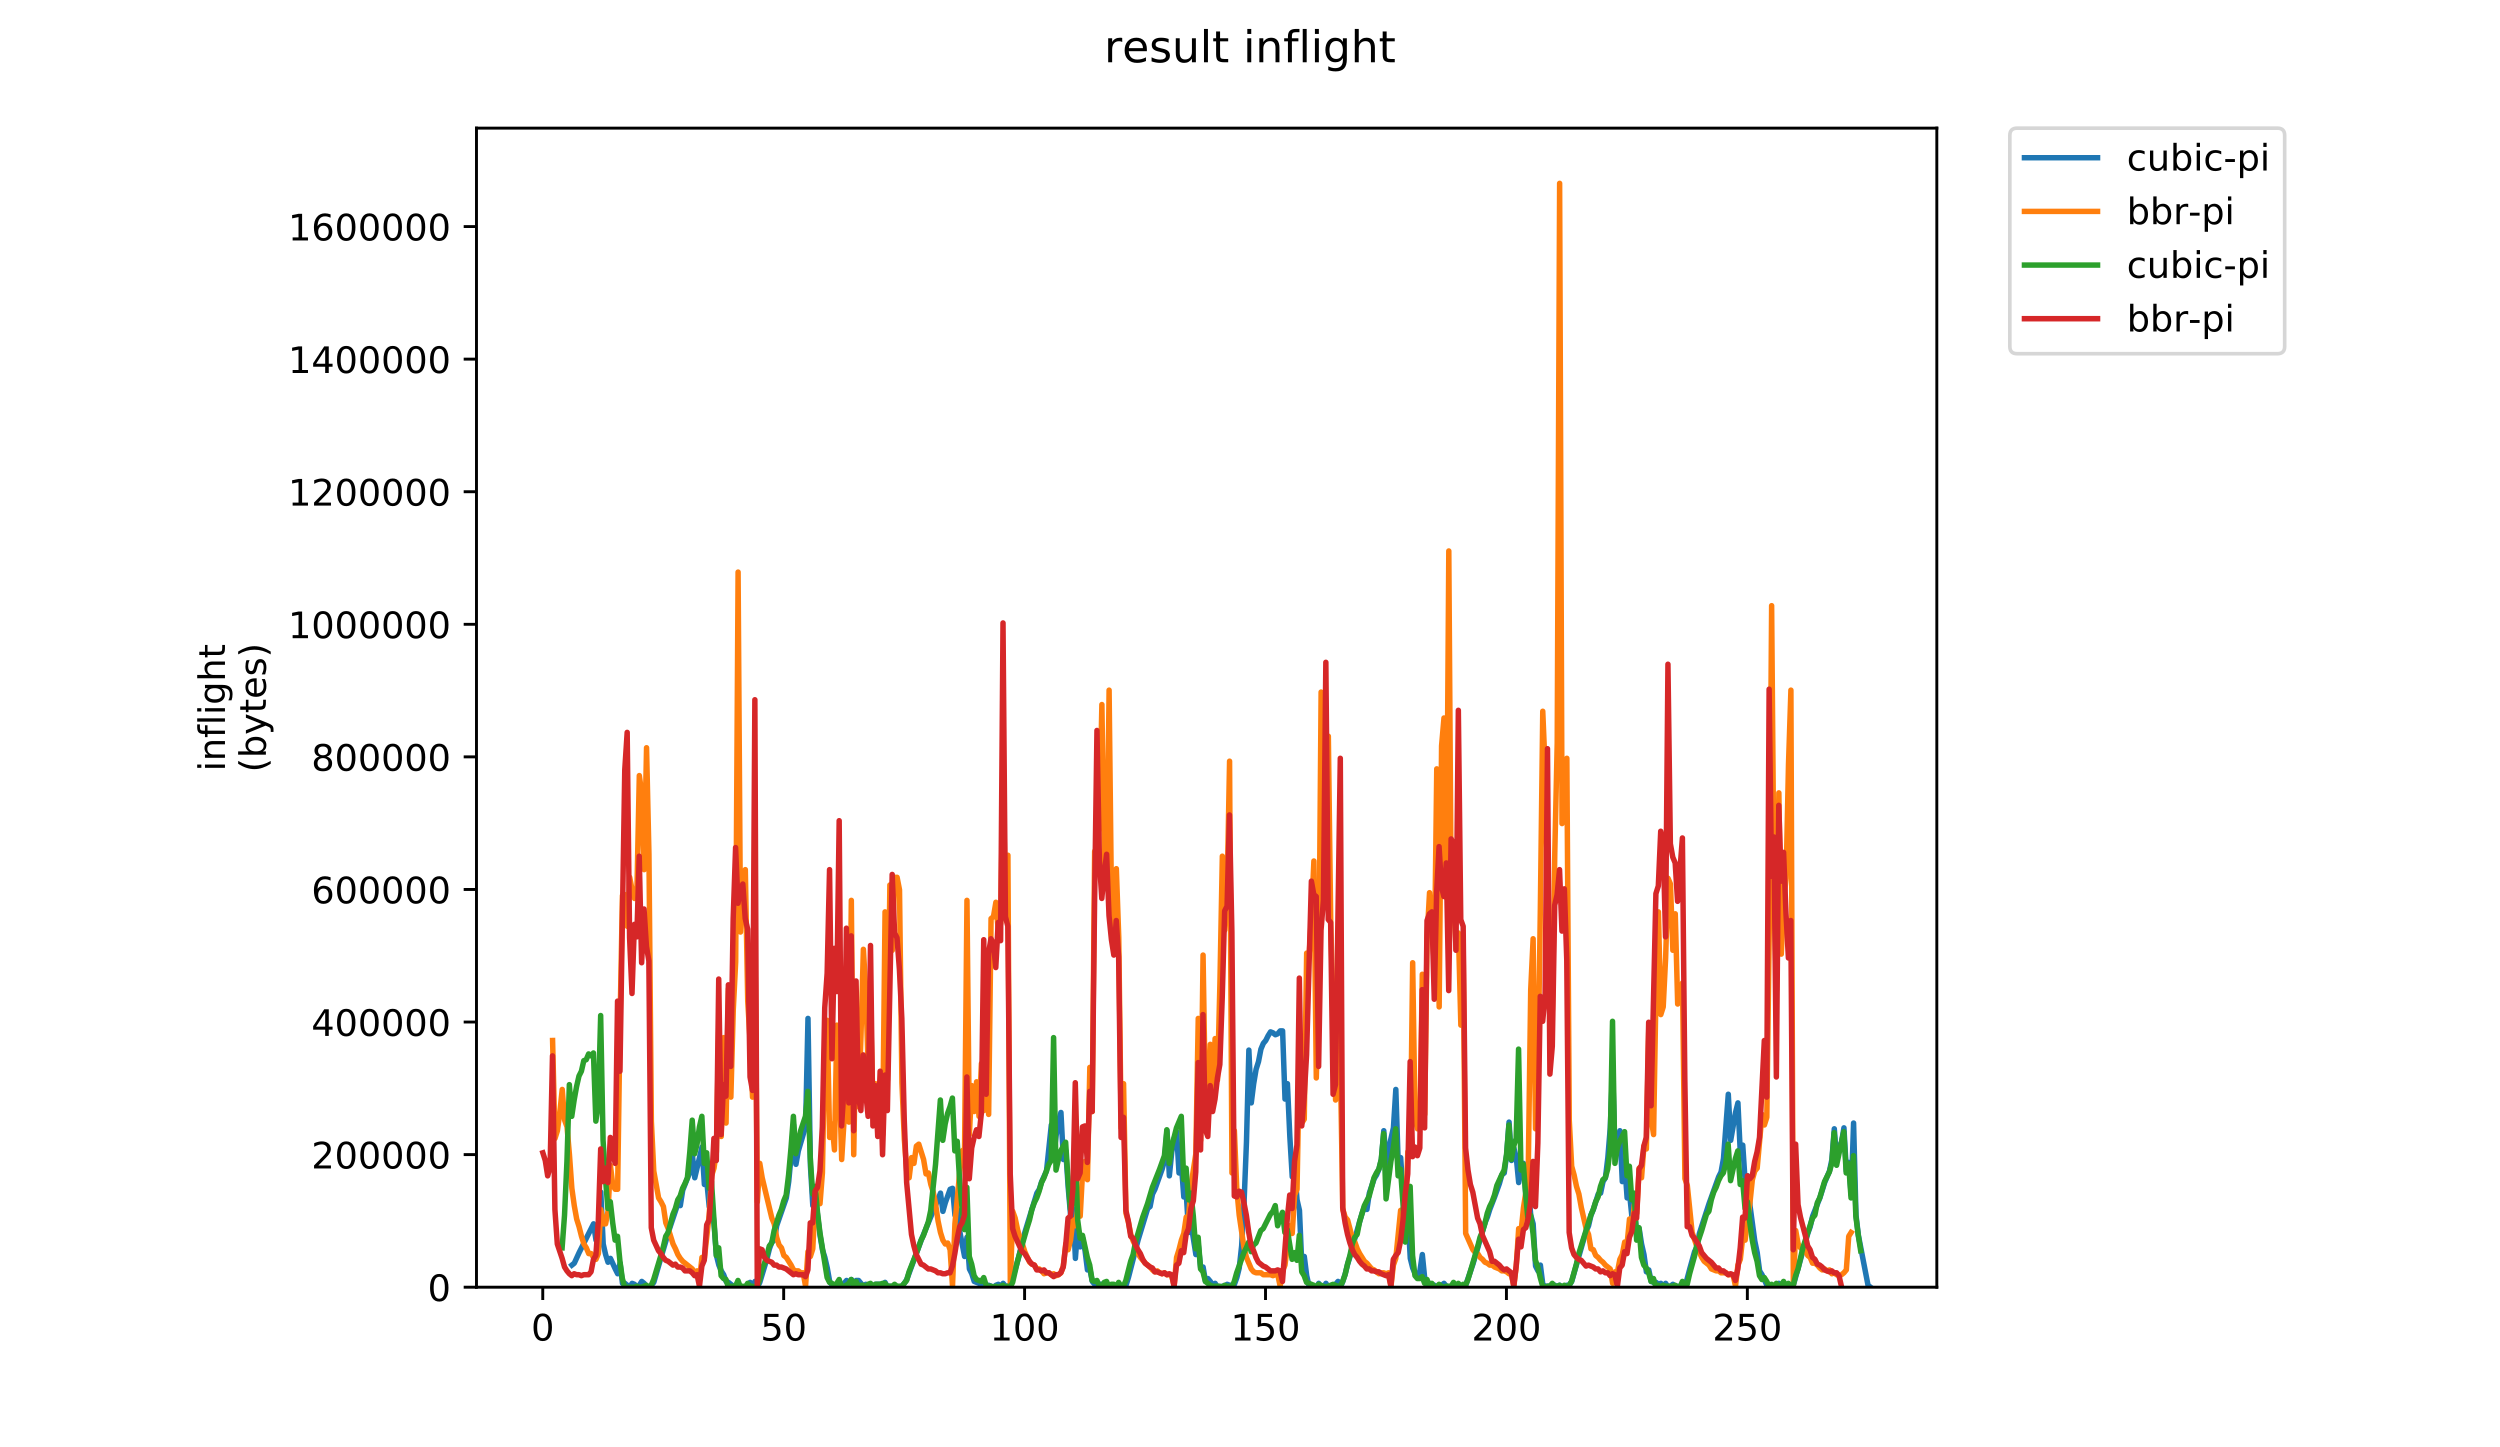 <?xml version="1.0" encoding="utf-8" standalone="no"?>
<!DOCTYPE svg PUBLIC "-//W3C//DTD SVG 1.1//EN"
  "http://www.w3.org/Graphics/SVG/1.1/DTD/svg11.dtd">
<!-- Created with matplotlib (https://matplotlib.org/) -->
<svg height="396pt" version="1.1" viewBox="0 0 684 396" width="684pt" xmlns="http://www.w3.org/2000/svg" xmlns:xlink="http://www.w3.org/1999/xlink">
 <defs>
  <style type="text/css">
*{stroke-linecap:butt;stroke-linejoin:round;}
  </style>
 </defs>
 <g id="figure_1">
  <g id="patch_1">
   <path d="M 0 396 
L 684 396 
L 684 0 
L 0 0 
z
" style="fill:#ffffff;"/>
  </g>
  <g id="axes_1">
   <g id="patch_2">
    <path d="M 130.364 352.174 
L 529.913 352.174 
L 529.913 35.062 
L 130.364 35.062 
z
" style="fill:#ffffff;"/>
   </g>
   <g id="matplotlib.axis_1">
    <g id="xtick_1">
     <g id="line2d_1">
      <defs>
       <path d="M 0 0 
L 0 3.5 
" id="m8139288e85" style="stroke:#000000;stroke-width:0.8;"/>
      </defs>
      <g>
       <use style="stroke:#000000;stroke-width:0.8;" x="148.499" xlink:href="#m8139288e85" y="352.174"/>
      </g>
     </g>
     <g id="text_1">
      <!-- 0 -->
      <defs>
       <path d="M 31.781 66.406 
Q 24.172 66.406 20.328 58.906 
Q 16.5 51.422 16.5 36.375 
Q 16.5 21.391 20.328 13.891 
Q 24.172 6.391 31.781 6.391 
Q 39.453 6.391 43.281 13.891 
Q 47.125 21.391 47.125 36.375 
Q 47.125 51.422 43.281 58.906 
Q 39.453 66.406 31.781 66.406 
z
M 31.781 74.219 
Q 44.047 74.219 50.516 64.516 
Q 56.984 54.828 56.984 36.375 
Q 56.984 17.969 50.516 8.266 
Q 44.047 -1.422 31.781 -1.422 
Q 19.531 -1.422 13.062 8.266 
Q 6.594 17.969 6.594 36.375 
Q 6.594 54.828 13.062 64.516 
Q 19.531 74.219 31.781 74.219 
z
" id="DejaVuSans-48"/>
      </defs>
      <g transform="translate(145.317 366.773)scale(0.1 -0.1)">
       <use xlink:href="#DejaVuSans-48"/>
      </g>
     </g>
    </g>
    <g id="xtick_2">
     <g id="line2d_2">
      <g>
       <use style="stroke:#000000;stroke-width:0.8;" x="214.414" xlink:href="#m8139288e85" y="352.174"/>
      </g>
     </g>
     <g id="text_2">
      <!-- 50 -->
      <defs>
       <path d="M 10.797 72.906 
L 49.516 72.906 
L 49.516 64.594 
L 19.828 64.594 
L 19.828 46.734 
Q 21.969 47.469 24.109 47.828 
Q 26.266 48.188 28.422 48.188 
Q 40.625 48.188 47.75 41.5 
Q 54.891 34.812 54.891 23.391 
Q 54.891 11.625 47.562 5.094 
Q 40.234 -1.422 26.906 -1.422 
Q 22.312 -1.422 17.547 -0.641 
Q 12.797 0.141 7.719 1.703 
L 7.719 11.625 
Q 12.109 9.234 16.797 8.062 
Q 21.484 6.891 26.703 6.891 
Q 35.156 6.891 40.078 11.328 
Q 45.016 15.766 45.016 23.391 
Q 45.016 31 40.078 35.438 
Q 35.156 39.891 26.703 39.891 
Q 22.75 39.891 18.812 39.016 
Q 14.891 38.141 10.797 36.281 
z
" id="DejaVuSans-53"/>
      </defs>
      <g transform="translate(208.052 366.773)scale(0.1 -0.1)">
       <use xlink:href="#DejaVuSans-53"/>
       <use x="63.623" xlink:href="#DejaVuSans-48"/>
      </g>
     </g>
    </g>
    <g id="xtick_3">
     <g id="line2d_3">
      <g>
       <use style="stroke:#000000;stroke-width:0.8;" x="280.329" xlink:href="#m8139288e85" y="352.174"/>
      </g>
     </g>
     <g id="text_3">
      <!-- 100 -->
      <defs>
       <path d="M 12.406 8.297 
L 28.516 8.297 
L 28.516 63.922 
L 10.984 60.406 
L 10.984 69.391 
L 28.422 72.906 
L 38.281 72.906 
L 38.281 8.297 
L 54.391 8.297 
L 54.391 0 
L 12.406 0 
z
" id="DejaVuSans-49"/>
      </defs>
      <g transform="translate(270.786 366.773)scale(0.1 -0.1)">
       <use xlink:href="#DejaVuSans-49"/>
       <use x="63.623" xlink:href="#DejaVuSans-48"/>
       <use x="127.246" xlink:href="#DejaVuSans-48"/>
      </g>
     </g>
    </g>
    <g id="xtick_4">
     <g id="line2d_4">
      <g>
       <use style="stroke:#000000;stroke-width:0.8;" x="346.245" xlink:href="#m8139288e85" y="352.174"/>
      </g>
     </g>
     <g id="text_4">
      <!-- 150 -->
      <g transform="translate(336.701 366.773)scale(0.1 -0.1)">
       <use xlink:href="#DejaVuSans-49"/>
       <use x="63.623" xlink:href="#DejaVuSans-53"/>
       <use x="127.246" xlink:href="#DejaVuSans-48"/>
      </g>
     </g>
    </g>
    <g id="xtick_5">
     <g id="line2d_5">
      <g>
       <use style="stroke:#000000;stroke-width:0.8;" x="412.16" xlink:href="#m8139288e85" y="352.174"/>
      </g>
     </g>
     <g id="text_5">
      <!-- 200 -->
      <defs>
       <path d="M 19.188 8.297 
L 53.609 8.297 
L 53.609 0 
L 7.328 0 
L 7.328 8.297 
Q 12.938 14.109 22.625 23.891 
Q 32.328 33.688 34.812 36.531 
Q 39.547 41.844 41.422 45.531 
Q 43.312 49.219 43.312 52.781 
Q 43.312 58.594 39.234 62.25 
Q 35.156 65.922 28.609 65.922 
Q 23.969 65.922 18.812 64.312 
Q 13.672 62.703 7.812 59.422 
L 7.812 69.391 
Q 13.766 71.781 18.938 73 
Q 24.125 74.219 28.422 74.219 
Q 39.75 74.219 46.484 68.547 
Q 53.219 62.891 53.219 53.422 
Q 53.219 48.922 51.531 44.891 
Q 49.859 40.875 45.406 35.406 
Q 44.188 33.984 37.641 27.219 
Q 31.109 20.453 19.188 8.297 
z
" id="DejaVuSans-50"/>
      </defs>
      <g transform="translate(402.616 366.773)scale(0.1 -0.1)">
       <use xlink:href="#DejaVuSans-50"/>
       <use x="63.623" xlink:href="#DejaVuSans-48"/>
       <use x="127.246" xlink:href="#DejaVuSans-48"/>
      </g>
     </g>
    </g>
    <g id="xtick_6">
     <g id="line2d_6">
      <g>
       <use style="stroke:#000000;stroke-width:0.8;" x="478.075" xlink:href="#m8139288e85" y="352.174"/>
      </g>
     </g>
     <g id="text_6">
      <!-- 250 -->
      <g transform="translate(468.532 366.773)scale(0.1 -0.1)">
       <use xlink:href="#DejaVuSans-50"/>
       <use x="63.623" xlink:href="#DejaVuSans-53"/>
       <use x="127.246" xlink:href="#DejaVuSans-48"/>
      </g>
     </g>
    </g>
   </g>
   <g id="matplotlib.axis_2">
    <g id="ytick_1">
     <g id="line2d_7">
      <defs>
       <path d="M 0 0 
L -3.5 0 
" id="mdfed7af2c1" style="stroke:#000000;stroke-width:0.8;"/>
      </defs>
      <g>
       <use style="stroke:#000000;stroke-width:0.8;" x="130.364" xlink:href="#mdfed7af2c1" y="352.174"/>
      </g>
     </g>
     <g id="text_7">
      <!-- 0 -->
      <g transform="translate(117.001 355.973)scale(0.1 -0.1)">
       <use xlink:href="#DejaVuSans-48"/>
      </g>
     </g>
    </g>
    <g id="ytick_2">
     <g id="line2d_8">
      <g>
       <use style="stroke:#000000;stroke-width:0.8;" x="130.364" xlink:href="#mdfed7af2c1" y="315.901"/>
      </g>
     </g>
     <g id="text_8">
      <!-- 200000 -->
      <g transform="translate(85.189 319.7)scale(0.1 -0.1)">
       <use xlink:href="#DejaVuSans-50"/>
       <use x="63.623" xlink:href="#DejaVuSans-48"/>
       <use x="127.246" xlink:href="#DejaVuSans-48"/>
       <use x="190.869" xlink:href="#DejaVuSans-48"/>
       <use x="254.492" xlink:href="#DejaVuSans-48"/>
       <use x="318.115" xlink:href="#DejaVuSans-48"/>
      </g>
     </g>
    </g>
    <g id="ytick_3">
     <g id="line2d_9">
      <g>
       <use style="stroke:#000000;stroke-width:0.8;" x="130.364" xlink:href="#mdfed7af2c1" y="279.628"/>
      </g>
     </g>
     <g id="text_9">
      <!-- 400000 -->
      <defs>
       <path d="M 37.797 64.312 
L 12.891 25.391 
L 37.797 25.391 
z
M 35.203 72.906 
L 47.609 72.906 
L 47.609 25.391 
L 58.016 25.391 
L 58.016 17.188 
L 47.609 17.188 
L 47.609 0 
L 37.797 0 
L 37.797 17.188 
L 4.891 17.188 
L 4.891 26.703 
z
" id="DejaVuSans-52"/>
      </defs>
      <g transform="translate(85.189 283.427)scale(0.1 -0.1)">
       <use xlink:href="#DejaVuSans-52"/>
       <use x="63.623" xlink:href="#DejaVuSans-48"/>
       <use x="127.246" xlink:href="#DejaVuSans-48"/>
       <use x="190.869" xlink:href="#DejaVuSans-48"/>
       <use x="254.492" xlink:href="#DejaVuSans-48"/>
       <use x="318.115" xlink:href="#DejaVuSans-48"/>
      </g>
     </g>
    </g>
    <g id="ytick_4">
     <g id="line2d_10">
      <g>
       <use style="stroke:#000000;stroke-width:0.8;" x="130.364" xlink:href="#mdfed7af2c1" y="243.354"/>
      </g>
     </g>
     <g id="text_10">
      <!-- 600000 -->
      <defs>
       <path d="M 33.016 40.375 
Q 26.375 40.375 22.484 35.828 
Q 18.609 31.297 18.609 23.391 
Q 18.609 15.531 22.484 10.953 
Q 26.375 6.391 33.016 6.391 
Q 39.656 6.391 43.531 10.953 
Q 47.406 15.531 47.406 23.391 
Q 47.406 31.297 43.531 35.828 
Q 39.656 40.375 33.016 40.375 
z
M 52.594 71.297 
L 52.594 62.312 
Q 48.875 64.062 45.094 64.984 
Q 41.312 65.922 37.594 65.922 
Q 27.828 65.922 22.672 59.328 
Q 17.531 52.734 16.797 39.406 
Q 19.672 43.656 24.016 45.922 
Q 28.375 48.188 33.594 48.188 
Q 44.578 48.188 50.953 41.516 
Q 57.328 34.859 57.328 23.391 
Q 57.328 12.156 50.688 5.359 
Q 44.047 -1.422 33.016 -1.422 
Q 20.359 -1.422 13.672 8.266 
Q 6.984 17.969 6.984 36.375 
Q 6.984 53.656 15.188 63.938 
Q 23.391 74.219 37.203 74.219 
Q 40.922 74.219 44.703 73.484 
Q 48.484 72.75 52.594 71.297 
z
" id="DejaVuSans-54"/>
      </defs>
      <g transform="translate(85.189 247.154)scale(0.1 -0.1)">
       <use xlink:href="#DejaVuSans-54"/>
       <use x="63.623" xlink:href="#DejaVuSans-48"/>
       <use x="127.246" xlink:href="#DejaVuSans-48"/>
       <use x="190.869" xlink:href="#DejaVuSans-48"/>
       <use x="254.492" xlink:href="#DejaVuSans-48"/>
       <use x="318.115" xlink:href="#DejaVuSans-48"/>
      </g>
     </g>
    </g>
    <g id="ytick_5">
     <g id="line2d_11">
      <g>
       <use style="stroke:#000000;stroke-width:0.8;" x="130.364" xlink:href="#mdfed7af2c1" y="207.081"/>
      </g>
     </g>
     <g id="text_11">
      <!-- 800000 -->
      <defs>
       <path d="M 31.781 34.625 
Q 24.75 34.625 20.719 30.859 
Q 16.703 27.094 16.703 20.516 
Q 16.703 13.922 20.719 10.156 
Q 24.75 6.391 31.781 6.391 
Q 38.812 6.391 42.859 10.172 
Q 46.922 13.969 46.922 20.516 
Q 46.922 27.094 42.891 30.859 
Q 38.875 34.625 31.781 34.625 
z
M 21.922 38.812 
Q 15.578 40.375 12.031 44.719 
Q 8.5 49.078 8.5 55.328 
Q 8.5 64.062 14.719 69.141 
Q 20.953 74.219 31.781 74.219 
Q 42.672 74.219 48.875 69.141 
Q 55.078 64.062 55.078 55.328 
Q 55.078 49.078 51.531 44.719 
Q 48 40.375 41.703 38.812 
Q 48.828 37.156 52.797 32.312 
Q 56.781 27.484 56.781 20.516 
Q 56.781 9.906 50.312 4.234 
Q 43.844 -1.422 31.781 -1.422 
Q 19.734 -1.422 13.25 4.234 
Q 6.781 9.906 6.781 20.516 
Q 6.781 27.484 10.781 32.312 
Q 14.797 37.156 21.922 38.812 
z
M 18.312 54.391 
Q 18.312 48.734 21.844 45.562 
Q 25.391 42.391 31.781 42.391 
Q 38.141 42.391 41.719 45.562 
Q 45.312 48.734 45.312 54.391 
Q 45.312 60.062 41.719 63.234 
Q 38.141 66.406 31.781 66.406 
Q 25.391 66.406 21.844 63.234 
Q 18.312 60.062 18.312 54.391 
z
" id="DejaVuSans-56"/>
      </defs>
      <g transform="translate(85.189 210.88)scale(0.1 -0.1)">
       <use xlink:href="#DejaVuSans-56"/>
       <use x="63.623" xlink:href="#DejaVuSans-48"/>
       <use x="127.246" xlink:href="#DejaVuSans-48"/>
       <use x="190.869" xlink:href="#DejaVuSans-48"/>
       <use x="254.492" xlink:href="#DejaVuSans-48"/>
       <use x="318.115" xlink:href="#DejaVuSans-48"/>
      </g>
     </g>
    </g>
    <g id="ytick_6">
     <g id="line2d_12">
      <g>
       <use style="stroke:#000000;stroke-width:0.8;" x="130.364" xlink:href="#mdfed7af2c1" y="170.808"/>
      </g>
     </g>
     <g id="text_12">
      <!-- 1000000 -->
      <g transform="translate(78.826 174.607)scale(0.1 -0.1)">
       <use xlink:href="#DejaVuSans-49"/>
       <use x="63.623" xlink:href="#DejaVuSans-48"/>
       <use x="127.246" xlink:href="#DejaVuSans-48"/>
       <use x="190.869" xlink:href="#DejaVuSans-48"/>
       <use x="254.492" xlink:href="#DejaVuSans-48"/>
       <use x="318.115" xlink:href="#DejaVuSans-48"/>
       <use x="381.738" xlink:href="#DejaVuSans-48"/>
      </g>
     </g>
    </g>
    <g id="ytick_7">
     <g id="line2d_13">
      <g>
       <use style="stroke:#000000;stroke-width:0.8;" x="130.364" xlink:href="#mdfed7af2c1" y="134.535"/>
      </g>
     </g>
     <g id="text_13">
      <!-- 1200000 -->
      <g transform="translate(78.826 138.334)scale(0.1 -0.1)">
       <use xlink:href="#DejaVuSans-49"/>
       <use x="63.623" xlink:href="#DejaVuSans-50"/>
       <use x="127.246" xlink:href="#DejaVuSans-48"/>
       <use x="190.869" xlink:href="#DejaVuSans-48"/>
       <use x="254.492" xlink:href="#DejaVuSans-48"/>
       <use x="318.115" xlink:href="#DejaVuSans-48"/>
       <use x="381.738" xlink:href="#DejaVuSans-48"/>
      </g>
     </g>
    </g>
    <g id="ytick_8">
     <g id="line2d_14">
      <g>
       <use style="stroke:#000000;stroke-width:0.8;" x="130.364" xlink:href="#mdfed7af2c1" y="98.261"/>
      </g>
     </g>
     <g id="text_14">
      <!-- 1400000 -->
      <g transform="translate(78.826 102.061)scale(0.1 -0.1)">
       <use xlink:href="#DejaVuSans-49"/>
       <use x="63.623" xlink:href="#DejaVuSans-52"/>
       <use x="127.246" xlink:href="#DejaVuSans-48"/>
       <use x="190.869" xlink:href="#DejaVuSans-48"/>
       <use x="254.492" xlink:href="#DejaVuSans-48"/>
       <use x="318.115" xlink:href="#DejaVuSans-48"/>
       <use x="381.738" xlink:href="#DejaVuSans-48"/>
      </g>
     </g>
    </g>
    <g id="ytick_9">
     <g id="line2d_15">
      <g>
       <use style="stroke:#000000;stroke-width:0.8;" x="130.364" xlink:href="#mdfed7af2c1" y="61.988"/>
      </g>
     </g>
     <g id="text_15">
      <!-- 1600000 -->
      <g transform="translate(78.826 65.787)scale(0.1 -0.1)">
       <use xlink:href="#DejaVuSans-49"/>
       <use x="63.623" xlink:href="#DejaVuSans-54"/>
       <use x="127.246" xlink:href="#DejaVuSans-48"/>
       <use x="190.869" xlink:href="#DejaVuSans-48"/>
       <use x="254.492" xlink:href="#DejaVuSans-48"/>
       <use x="318.115" xlink:href="#DejaVuSans-48"/>
       <use x="381.738" xlink:href="#DejaVuSans-48"/>
      </g>
     </g>
    </g>
    <g id="text_16">
     <!-- inflight -->
     <defs>
      <path d="M 9.422 54.688 
L 18.406 54.688 
L 18.406 0 
L 9.422 0 
z
M 9.422 75.984 
L 18.406 75.984 
L 18.406 64.594 
L 9.422 64.594 
z
" id="DejaVuSans-105"/>
      <path d="M 54.891 33.016 
L 54.891 0 
L 45.906 0 
L 45.906 32.719 
Q 45.906 40.484 42.875 44.328 
Q 39.844 48.188 33.797 48.188 
Q 26.516 48.188 22.312 43.547 
Q 18.109 38.922 18.109 30.906 
L 18.109 0 
L 9.078 0 
L 9.078 54.688 
L 18.109 54.688 
L 18.109 46.188 
Q 21.344 51.125 25.703 53.562 
Q 30.078 56 35.797 56 
Q 45.219 56 50.047 50.172 
Q 54.891 44.344 54.891 33.016 
z
" id="DejaVuSans-110"/>
      <path d="M 37.109 75.984 
L 37.109 68.5 
L 28.516 68.5 
Q 23.688 68.5 21.797 66.547 
Q 19.922 64.594 19.922 59.516 
L 19.922 54.688 
L 34.719 54.688 
L 34.719 47.703 
L 19.922 47.703 
L 19.922 0 
L 10.891 0 
L 10.891 47.703 
L 2.297 47.703 
L 2.297 54.688 
L 10.891 54.688 
L 10.891 58.5 
Q 10.891 67.625 15.141 71.797 
Q 19.391 75.984 28.609 75.984 
z
" id="DejaVuSans-102"/>
      <path d="M 9.422 75.984 
L 18.406 75.984 
L 18.406 0 
L 9.422 0 
z
" id="DejaVuSans-108"/>
      <path d="M 45.406 27.984 
Q 45.406 37.75 41.375 43.109 
Q 37.359 48.484 30.078 48.484 
Q 22.859 48.484 18.828 43.109 
Q 14.797 37.75 14.797 27.984 
Q 14.797 18.266 18.828 12.891 
Q 22.859 7.516 30.078 7.516 
Q 37.359 7.516 41.375 12.891 
Q 45.406 18.266 45.406 27.984 
z
M 54.391 6.781 
Q 54.391 -7.172 48.188 -13.984 
Q 42 -20.797 29.203 -20.797 
Q 24.469 -20.797 20.266 -20.094 
Q 16.062 -19.391 12.109 -17.922 
L 12.109 -9.188 
Q 16.062 -11.328 19.922 -12.344 
Q 23.781 -13.375 27.781 -13.375 
Q 36.625 -13.375 41.016 -8.766 
Q 45.406 -4.156 45.406 5.172 
L 45.406 9.625 
Q 42.625 4.781 38.281 2.391 
Q 33.938 0 27.875 0 
Q 17.828 0 11.672 7.656 
Q 5.516 15.328 5.516 27.984 
Q 5.516 40.672 11.672 48.328 
Q 17.828 56 27.875 56 
Q 33.938 56 38.281 53.609 
Q 42.625 51.219 45.406 46.391 
L 45.406 54.688 
L 54.391 54.688 
z
" id="DejaVuSans-103"/>
      <path d="M 54.891 33.016 
L 54.891 0 
L 45.906 0 
L 45.906 32.719 
Q 45.906 40.484 42.875 44.328 
Q 39.844 48.188 33.797 48.188 
Q 26.516 48.188 22.312 43.547 
Q 18.109 38.922 18.109 30.906 
L 18.109 0 
L 9.078 0 
L 9.078 75.984 
L 18.109 75.984 
L 18.109 46.188 
Q 21.344 51.125 25.703 53.562 
Q 30.078 56 35.797 56 
Q 45.219 56 50.047 50.172 
Q 54.891 44.344 54.891 33.016 
z
" id="DejaVuSans-104"/>
      <path d="M 18.312 70.219 
L 18.312 54.688 
L 36.812 54.688 
L 36.812 47.703 
L 18.312 47.703 
L 18.312 18.016 
Q 18.312 11.328 20.141 9.422 
Q 21.969 7.516 27.594 7.516 
L 36.812 7.516 
L 36.812 0 
L 27.594 0 
Q 17.188 0 13.234 3.875 
Q 9.281 7.766 9.281 18.016 
L 9.281 47.703 
L 2.688 47.703 
L 2.688 54.688 
L 9.281 54.688 
L 9.281 70.219 
z
" id="DejaVuSans-116"/>
     </defs>
     <g transform="translate(61.549 211.018)rotate(-90)scale(0.1 -0.1)">
      <use xlink:href="#DejaVuSans-105"/>
      <use x="27.783" xlink:href="#DejaVuSans-110"/>
      <use x="91.162" xlink:href="#DejaVuSans-102"/>
      <use x="126.367" xlink:href="#DejaVuSans-108"/>
      <use x="154.15" xlink:href="#DejaVuSans-105"/>
      <use x="181.934" xlink:href="#DejaVuSans-103"/>
      <use x="245.41" xlink:href="#DejaVuSans-104"/>
      <use x="308.789" xlink:href="#DejaVuSans-116"/>
     </g>
     <!-- (bytes) -->
     <defs>
      <path d="M 31 75.875 
Q 24.469 64.656 21.281 53.656 
Q 18.109 42.672 18.109 31.391 
Q 18.109 20.125 21.312 9.062 
Q 24.516 -2 31 -13.188 
L 23.188 -13.188 
Q 15.875 -1.703 12.234 9.375 
Q 8.594 20.453 8.594 31.391 
Q 8.594 42.281 12.203 53.312 
Q 15.828 64.359 23.188 75.875 
z
" id="DejaVuSans-40"/>
      <path d="M 48.688 27.297 
Q 48.688 37.203 44.609 42.844 
Q 40.531 48.484 33.406 48.484 
Q 26.266 48.484 22.188 42.844 
Q 18.109 37.203 18.109 27.297 
Q 18.109 17.391 22.188 11.75 
Q 26.266 6.109 33.406 6.109 
Q 40.531 6.109 44.609 11.75 
Q 48.688 17.391 48.688 27.297 
z
M 18.109 46.391 
Q 20.953 51.266 25.266 53.625 
Q 29.594 56 35.594 56 
Q 45.562 56 51.781 48.094 
Q 58.016 40.188 58.016 27.297 
Q 58.016 14.406 51.781 6.484 
Q 45.562 -1.422 35.594 -1.422 
Q 29.594 -1.422 25.266 0.953 
Q 20.953 3.328 18.109 8.203 
L 18.109 0 
L 9.078 0 
L 9.078 75.984 
L 18.109 75.984 
z
" id="DejaVuSans-98"/>
      <path d="M 32.172 -5.078 
Q 28.375 -14.844 24.75 -17.812 
Q 21.141 -20.797 15.094 -20.797 
L 7.906 -20.797 
L 7.906 -13.281 
L 13.188 -13.281 
Q 16.891 -13.281 18.938 -11.516 
Q 21 -9.766 23.484 -3.219 
L 25.094 0.875 
L 2.984 54.688 
L 12.5 54.688 
L 29.594 11.922 
L 46.688 54.688 
L 56.203 54.688 
z
" id="DejaVuSans-121"/>
      <path d="M 56.203 29.594 
L 56.203 25.203 
L 14.891 25.203 
Q 15.484 15.922 20.484 11.062 
Q 25.484 6.203 34.422 6.203 
Q 39.594 6.203 44.453 7.469 
Q 49.312 8.734 54.109 11.281 
L 54.109 2.781 
Q 49.266 0.734 44.188 -0.344 
Q 39.109 -1.422 33.891 -1.422 
Q 20.797 -1.422 13.156 6.188 
Q 5.516 13.812 5.516 26.812 
Q 5.516 40.234 12.766 48.109 
Q 20.016 56 32.328 56 
Q 43.359 56 49.781 48.891 
Q 56.203 41.797 56.203 29.594 
z
M 47.219 32.234 
Q 47.125 39.594 43.094 43.984 
Q 39.062 48.391 32.422 48.391 
Q 24.906 48.391 20.391 44.141 
Q 15.875 39.891 15.188 32.172 
z
" id="DejaVuSans-101"/>
      <path d="M 44.281 53.078 
L 44.281 44.578 
Q 40.484 46.531 36.375 47.5 
Q 32.281 48.484 27.875 48.484 
Q 21.188 48.484 17.844 46.438 
Q 14.5 44.391 14.5 40.281 
Q 14.5 37.156 16.891 35.375 
Q 19.281 33.594 26.516 31.984 
L 29.594 31.297 
Q 39.156 29.25 43.188 25.516 
Q 47.219 21.781 47.219 15.094 
Q 47.219 7.469 41.188 3.016 
Q 35.156 -1.422 24.609 -1.422 
Q 20.219 -1.422 15.453 -0.562 
Q 10.688 0.297 5.422 2 
L 5.422 11.281 
Q 10.406 8.688 15.234 7.391 
Q 20.062 6.109 24.812 6.109 
Q 31.156 6.109 34.562 8.281 
Q 37.984 10.453 37.984 14.406 
Q 37.984 18.062 35.516 20.016 
Q 33.062 21.969 24.703 23.781 
L 21.578 24.516 
Q 13.234 26.266 9.516 29.906 
Q 5.812 33.547 5.812 39.891 
Q 5.812 47.609 11.281 51.797 
Q 16.75 56 26.812 56 
Q 31.781 56 36.172 55.266 
Q 40.578 54.547 44.281 53.078 
z
" id="DejaVuSans-115"/>
      <path d="M 8.016 75.875 
L 15.828 75.875 
Q 23.141 64.359 26.781 53.312 
Q 30.422 42.281 30.422 31.391 
Q 30.422 20.453 26.781 9.375 
Q 23.141 -1.703 15.828 -13.188 
L 8.016 -13.188 
Q 14.5 -2 17.703 9.062 
Q 20.906 20.125 20.906 31.391 
Q 20.906 42.672 17.703 53.656 
Q 14.5 64.656 8.016 75.875 
z
" id="DejaVuSans-41"/>
     </defs>
     <g transform="translate(72.747 211.295)rotate(-90)scale(0.1 -0.1)">
      <use xlink:href="#DejaVuSans-40"/>
      <use x="39.014" xlink:href="#DejaVuSans-98"/>
      <use x="102.49" xlink:href="#DejaVuSans-121"/>
      <use x="161.67" xlink:href="#DejaVuSans-116"/>
      <use x="200.879" xlink:href="#DejaVuSans-101"/>
      <use x="262.402" xlink:href="#DejaVuSans-115"/>
      <use x="314.502" xlink:href="#DejaVuSans-41"/>
     </g>
    </g>
   </g>
   <g id="line2d_16">
    <path clip-path="url(#p6c798ff299)" d="M 156.468 346.134 
L 157.127 345.609 
L 158.445 342.72 
L 162.4 334.841 
L 163.059 339.306 
L 163.719 337.205 
L 164.378 326.175 
L 165.037 340.356 
L 165.696 343.245 
L 166.355 345.346 
L 167.014 344.296 
L 168.333 347.184 
L 168.992 348.498 
L 169.651 345.609 
L 170.31 351.124 
L 170.969 351.124 
L 172.288 352.174 
L 172.947 351.124 
L 173.606 351.386 
L 174.265 352.174 
L 174.924 351.649 
L 175.583 350.598 
L 176.242 351.124 
L 176.902 351.912 
L 177.561 352.174 
L 178.22 351.649 
L 178.879 350.861 
L 180.857 344.033 
L 182.175 339.568 
L 182.834 337.205 
L 184.152 333.266 
L 185.471 329.326 
L 186.13 329.852 
L 186.789 325.65 
L 188.766 320.66 
L 189.426 315.933 
L 190.085 322.236 
L 192.062 313.832 
L 192.721 324.074 
L 193.38 323.286 
L 194.04 330.114 
L 194.699 328.801 
L 195.358 334.841 
L 196.017 343.508 
L 196.676 346.134 
L 197.335 347.71 
L 197.995 348.76 
L 198.654 350.598 
L 199.313 350.861 
L 200.631 351.912 
L 201.29 351.649 
L 201.949 351.912 
L 202.609 351.912 
L 203.268 352.174 
L 203.927 352.174 
L 204.586 351.386 
L 205.245 350.861 
L 205.904 352.174 
L 206.564 350.598 
L 207.223 352.174 
L 207.882 350.861 
L 209.859 344.296 
L 210.518 341.669 
L 211.178 339.831 
L 211.837 339.306 
L 212.496 335.367 
L 215.133 327.751 
L 215.792 323.286 
L 216.451 316.195 
L 217.11 307.792 
L 217.769 318.559 
L 218.428 314.882 
L 219.747 310.418 
L 220.406 308.317 
L 221.065 278.641 
L 221.724 318.822 
L 222.383 329.852 
L 223.042 326.175 
L 223.702 332.74 
L 224.361 337.993 
L 225.02 341.932 
L 225.679 344.033 
L 226.338 346.922 
L 226.997 350.598 
L 227.656 351.649 
L 228.316 351.912 
L 228.975 351.649 
L 229.634 351.912 
L 230.293 351.912 
L 231.611 350.336 
L 232.271 351.386 
L 232.93 350.073 
L 233.589 351.124 
L 234.248 350.336 
L 234.907 350.336 
L 235.566 351.124 
L 236.225 352.174 
L 236.885 351.386 
L 237.544 351.912 
L 238.203 352.174 
L 238.862 352.174 
L 239.521 351.386 
L 240.84 351.386 
L 241.499 351.649 
L 242.158 350.861 
L 242.817 352.174 
L 243.476 351.912 
L 244.135 352.174 
L 244.794 351.912 
L 245.454 352.174 
L 246.113 352.174 
L 246.772 351.912 
L 247.431 351.124 
L 248.09 350.073 
L 252.045 339.306 
L 257.318 326.438 
L 257.978 331.427 
L 258.637 329.064 
L 259.955 325.387 
L 260.614 325.124 
L 261.273 332.478 
L 261.932 330.902 
L 262.592 336.942 
L 263.91 343.77 
L 264.569 338.518 
L 265.228 347.184 
L 265.887 348.498 
L 266.547 350.598 
L 267.865 351.124 
L 268.524 351.649 
L 269.183 351.386 
L 269.842 351.912 
L 270.501 351.649 
L 271.82 352.174 
L 272.479 351.649 
L 273.138 351.386 
L 273.797 351.912 
L 274.456 351.124 
L 275.116 351.912 
L 275.775 351.912 
L 276.434 352.174 
L 277.093 349.548 
L 278.411 345.083 
L 280.389 337.205 
L 283.685 326.438 
L 284.344 325.387 
L 285.003 323.286 
L 286.321 320.397 
L 287.639 307.792 
L 288.299 316.195 
L 288.958 310.68 
L 289.617 306.741 
L 290.276 304.378 
L 290.935 317.246 
L 291.594 314.882 
L 292.254 324.862 
L 292.913 332.478 
L 293.572 330.639 
L 294.231 344.296 
L 294.89 335.367 
L 295.549 341.144 
L 296.208 338.781 
L 296.868 342.195 
L 297.527 347.447 
L 298.186 347.184 
L 298.845 350.598 
L 299.504 351.386 
L 300.163 351.912 
L 300.823 351.386 
L 302.141 351.386 
L 302.8 351.912 
L 304.777 351.912 
L 305.437 351.649 
L 306.096 352.174 
L 306.755 351.912 
L 307.414 352.174 
L 308.073 351.649 
L 308.732 349.548 
L 311.369 339.306 
L 314.006 330.639 
L 314.665 330.114 
L 315.324 326.7 
L 315.983 325.387 
L 317.96 319.872 
L 318.62 317.509 
L 319.279 309.367 
L 319.938 321.71 
L 320.597 315.145 
L 321.256 311.468 
L 321.915 309.63 
L 322.575 320.923 
L 323.234 318.822 
L 323.893 327.488 
L 324.552 326.438 
L 325.211 337.205 
L 325.87 334.841 
L 327.189 343.245 
L 327.848 340.619 
L 328.507 346.922 
L 329.166 346.659 
L 329.825 350.598 
L 330.484 349.811 
L 331.144 350.598 
L 331.803 351.649 
L 332.462 351.124 
L 333.121 352.174 
L 333.78 352.174 
L 334.439 351.912 
L 335.098 351.912 
L 335.758 351.386 
L 336.417 351.649 
L 337.076 351.649 
L 337.735 351.386 
L 338.394 349.548 
L 339.053 346.922 
L 339.713 340.882 
L 340.372 329.064 
L 341.031 312.519 
L 341.69 287.307 
L 342.349 301.751 
L 343.008 296.499 
L 343.667 292.56 
L 344.327 290.459 
L 344.986 287.045 
L 345.645 285.469 
L 346.304 284.681 
L 346.963 283.368 
L 347.622 282.318 
L 348.282 282.58 
L 348.941 283.106 
L 349.6 282.843 
L 350.259 282.055 
L 350.918 282.055 
L 351.577 300.701 
L 352.236 296.499 
L 352.896 310.943 
L 353.555 321.973 
L 354.214 319.872 
L 354.873 328.276 
L 355.532 331.165 
L 356.191 346.397 
L 356.851 343.77 
L 357.51 349.023 
L 358.169 351.912 
L 358.828 352.174 
L 359.487 351.912 
L 360.146 352.174 
L 360.805 351.124 
L 361.465 352.174 
L 362.124 352.174 
L 362.783 351.124 
L 363.442 352.174 
L 364.101 351.912 
L 364.76 352.174 
L 366.079 350.598 
L 366.738 352.174 
L 367.397 350.598 
L 368.056 348.498 
L 368.715 345.871 
L 369.374 343.77 
L 370.693 338.781 
L 372.67 331.953 
L 373.329 330.114 
L 373.989 330.902 
L 374.648 326.438 
L 375.966 322.498 
L 376.625 321.448 
L 377.284 319.872 
L 377.943 317.246 
L 378.603 309.367 
L 379.262 318.296 
L 379.921 314.357 
L 381.239 308.58 
L 381.898 298.075 
L 382.558 318.559 
L 383.217 316.721 
L 383.876 326.438 
L 384.535 334.316 
L 385.194 332.478 
L 385.853 344.296 
L 386.512 346.922 
L 387.172 348.498 
L 387.831 349.023 
L 388.49 347.71 
L 389.149 343.245 
L 389.808 349.811 
L 390.467 351.386 
L 391.127 351.124 
L 392.445 351.649 
L 393.104 352.174 
L 393.763 352.174 
L 395.081 351.124 
L 395.741 351.912 
L 396.4 352.174 
L 397.718 352.174 
L 398.377 351.912 
L 399.036 352.174 
L 399.696 351.912 
L 400.355 352.174 
L 401.014 351.649 
L 402.991 345.871 
L 404.31 341.407 
L 406.287 334.579 
L 406.946 333.003 
L 407.605 330.902 
L 408.924 327.488 
L 410.242 323.811 
L 410.901 321.448 
L 411.56 320.923 
L 412.219 315.933 
L 412.879 307.004 
L 413.538 317.509 
L 414.197 314.095 
L 414.856 316.721 
L 415.515 323.549 
L 416.174 320.135 
L 416.834 318.296 
L 417.493 327.225 
L 418.152 325.387 
L 418.811 332.478 
L 419.47 334.841 
L 420.129 346.397 
L 420.788 347.71 
L 421.448 346.134 
L 422.107 351.386 
L 422.766 351.912 
L 424.084 351.912 
L 424.743 351.649 
L 425.403 351.649 
L 426.062 352.174 
L 426.721 351.649 
L 427.38 352.174 
L 428.698 351.649 
L 429.357 351.649 
L 430.017 350.598 
L 433.312 339.043 
L 433.972 336.942 
L 434.631 335.367 
L 435.29 332.478 
L 435.949 330.902 
L 437.267 326.7 
L 437.926 326.438 
L 438.586 323.286 
L 439.245 322.236 
L 439.904 316.721 
L 440.563 308.58 
L 441.222 292.56 
L 441.881 316.721 
L 443.2 309.367 
L 443.859 323.286 
L 444.518 318.559 
L 445.177 327.751 
L 445.836 326.438 
L 446.495 333.003 
L 447.155 331.427 
L 447.814 337.205 
L 448.473 336.154 
L 449.132 340.356 
L 449.791 343.245 
L 450.45 347.972 
L 451.11 347.447 
L 451.769 350.598 
L 452.428 350.861 
L 453.087 350.861 
L 453.746 351.386 
L 454.405 351.124 
L 455.064 351.912 
L 455.724 351.124 
L 456.383 352.174 
L 457.042 351.912 
L 457.701 351.386 
L 458.36 352.174 
L 459.019 351.912 
L 459.679 352.174 
L 460.338 351.386 
L 460.997 352.174 
L 462.315 347.184 
L 463.633 342.457 
L 464.293 341.144 
L 464.952 337.468 
L 467.588 329.326 
L 470.225 321.973 
L 470.884 320.66 
L 471.543 316.983 
L 472.862 299.388 
L 473.521 311.994 
L 474.839 304.378 
L 475.498 301.751 
L 476.157 315.67 
L 476.817 313.307 
L 477.476 323.286 
L 478.135 321.71 
L 478.794 329.852 
L 480.112 339.568 
L 480.771 342.72 
L 481.431 347.71 
L 482.09 348.76 
L 483.408 351.649 
L 484.067 352.174 
L 484.726 351.912 
L 485.385 352.174 
L 486.045 351.912 
L 486.704 351.124 
L 487.363 351.649 
L 488.681 352.174 
L 489.34 351.649 
L 490 352.174 
L 490.659 351.649 
L 494.614 337.468 
L 495.273 335.629 
L 495.932 332.74 
L 497.909 327.751 
L 499.228 323.549 
L 500.546 320.397 
L 501.205 317.246 
L 501.864 308.842 
L 502.523 317.509 
L 503.183 313.832 
L 503.842 312.519 
L 504.501 308.58 
L 505.16 320.397 
L 505.819 318.034 
L 506.478 326.963 
L 507.138 307.266 
L 507.797 332.478 
L 508.456 337.993 
L 511.092 351.649 
L 511.752 352.174 
L 511.752 352.174 
" style="fill:none;stroke:#1f77b4;stroke-linecap:square;stroke-width:1.5;"/>
   </g>
   <g id="line2d_17">
    <path clip-path="url(#p6c798ff299)" d="M 151.187 284.681 
L 151.846 311.468 
L 152.505 309.367 
L 153.164 304.378 
L 153.823 298.075 
L 154.483 306.479 
L 155.142 308.317 
L 155.801 315.933 
L 156.46 325.124 
L 157.119 329.852 
L 157.778 333.528 
L 158.437 335.629 
L 159.097 338.255 
L 159.756 340.356 
L 160.415 341.407 
L 161.074 342.983 
L 161.733 342.983 
L 162.392 344.033 
L 163.052 344.558 
L 163.711 342.983 
L 164.37 330.902 
L 165.029 334.841 
L 165.688 334.841 
L 166.347 331.427 
L 167.006 318.822 
L 167.666 324.337 
L 168.325 325.387 
L 168.984 325.387 
L 169.643 279.692 
L 170.302 245.026 
L 170.961 244.763 
L 171.62 253.43 
L 172.28 240.036 
L 172.939 243.45 
L 173.598 245.814 
L 174.257 243.975 
L 174.916 212.199 
L 175.575 216.926 
L 176.235 237.935 
L 176.894 204.583 
L 177.553 233.733 
L 178.212 306.741 
L 178.871 320.397 
L 180.189 327.751 
L 180.849 328.801 
L 181.508 330.114 
L 182.167 334.579 
L 182.826 336.154 
L 184.144 340.356 
L 184.804 341.669 
L 185.463 343.245 
L 186.122 344.296 
L 186.781 345.083 
L 189.418 347.184 
L 190.077 348.235 
L 190.736 347.71 
L 191.395 350.073 
L 192.054 344.033 
L 192.713 344.296 
L 194.032 332.478 
L 194.691 321.71 
L 195.35 319.609 
L 196.009 315.145 
L 196.668 280.217 
L 197.327 310.943 
L 197.987 283.893 
L 198.646 307.266 
L 199.305 270.5 
L 199.964 300.176 
L 200.623 276.277 
L 201.282 263.147 
L 201.942 156.523 
L 202.601 255.005 
L 203.26 240.824 
L 203.919 237.935 
L 204.578 273.914 
L 205.237 284.944 
L 205.896 300.176 
L 206.556 258.157 
L 207.215 328.801 
L 207.874 318.296 
L 208.533 322.236 
L 209.851 327.751 
L 211.17 333.266 
L 211.829 334.841 
L 212.488 338.518 
L 213.147 340.619 
L 213.806 341.407 
L 214.465 343.508 
L 215.125 344.033 
L 216.443 346.134 
L 217.102 347.447 
L 217.761 347.71 
L 218.42 347.71 
L 219.08 348.235 
L 219.739 348.235 
L 220.398 351.912 
L 221.057 342.457 
L 221.716 343.77 
L 222.375 341.669 
L 223.034 329.064 
L 223.694 329.064 
L 224.353 329.326 
L 225.012 320.923 
L 225.671 285.469 
L 226.33 279.166 
L 226.989 311.206 
L 227.649 307.529 
L 228.308 314.62 
L 228.967 280.479 
L 229.626 294.661 
L 230.285 317.246 
L 230.944 306.479 
L 231.603 273.389 
L 232.263 307.004 
L 232.922 246.339 
L 233.581 315.933 
L 234.24 276.277 
L 234.899 302.802 
L 235.558 283.631 
L 236.218 259.733 
L 236.877 271.025 
L 237.536 292.297 
L 238.195 276.54 
L 238.854 303.065 
L 239.513 296.499 
L 240.172 308.317 
L 240.832 297.024 
L 241.491 310.418 
L 242.15 249.49 
L 242.809 295.449 
L 243.468 242.137 
L 244.127 259.995 
L 244.787 240.036 
L 245.446 240.036 
L 246.105 243.45 
L 246.764 296.236 
L 247.423 311.731 
L 248.082 320.397 
L 248.741 322.236 
L 249.401 316.721 
L 250.06 318.296 
L 250.719 313.569 
L 251.378 313.044 
L 252.696 317.246 
L 253.356 321.185 
L 254.015 320.923 
L 254.674 324.074 
L 255.333 326.175 
L 255.992 329.589 
L 256.651 334.053 
L 257.31 337.205 
L 257.97 339.306 
L 258.629 340.356 
L 259.288 340.094 
L 259.947 341.932 
L 260.606 351.912 
L 261.265 334.841 
L 262.584 320.66 
L 263.243 314.882 
L 263.902 314.357 
L 264.561 246.339 
L 265.22 310.418 
L 265.879 297.024 
L 266.539 304.115 
L 267.198 295.974 
L 267.857 305.428 
L 268.516 290.984 
L 269.175 303.852 
L 269.834 294.923 
L 270.494 304.903 
L 271.153 251.329 
L 271.812 250.803 
L 272.471 246.864 
L 273.13 254.743 
L 273.789 252.642 
L 274.448 209.31 
L 275.108 250.803 
L 275.767 233.996 
L 276.426 351.912 
L 277.085 331.427 
L 277.744 333.266 
L 278.403 336.417 
L 279.063 338.781 
L 279.722 340.356 
L 280.381 342.457 
L 281.699 345.346 
L 282.358 345.871 
L 283.017 346.134 
L 283.677 347.184 
L 284.336 347.184 
L 284.995 347.71 
L 285.654 348.498 
L 286.313 348.235 
L 286.972 348.235 
L 287.632 348.76 
L 288.291 348.498 
L 288.95 349.023 
L 289.609 348.76 
L 290.268 348.235 
L 290.927 346.397 
L 291.586 340.356 
L 292.246 341.932 
L 292.905 339.306 
L 293.564 333.791 
L 294.223 335.367 
L 294.882 330.902 
L 295.541 332.74 
L 296.201 320.397 
L 296.86 317.771 
L 297.519 322.761 
L 298.178 292.035 
L 298.837 304.115 
L 299.496 232.945 
L 300.155 231.895 
L 300.815 223.229 
L 301.474 192.765 
L 302.133 234.784 
L 302.792 242.662 
L 303.451 188.826 
L 304.11 247.652 
L 304.77 255.793 
L 305.429 237.673 
L 306.088 256.318 
L 306.747 308.58 
L 307.406 296.499 
L 308.065 331.953 
L 308.724 334.316 
L 309.384 337.73 
L 310.043 339.568 
L 310.702 340.882 
L 311.361 342.983 
L 312.02 344.033 
L 313.339 345.609 
L 314.657 346.659 
L 315.316 347.447 
L 315.975 347.972 
L 316.634 347.71 
L 317.293 348.235 
L 317.953 348.498 
L 318.612 348.235 
L 319.271 348.76 
L 319.93 348.76 
L 320.589 349.023 
L 321.248 351.912 
L 321.908 344.033 
L 322.567 341.932 
L 323.226 339.306 
L 323.885 337.468 
L 324.544 333.003 
L 325.203 333.003 
L 325.862 324.337 
L 327.181 315.67 
L 327.84 278.641 
L 328.499 311.994 
L 329.158 261.308 
L 329.817 302.539 
L 330.477 305.428 
L 331.136 285.732 
L 331.795 297.812 
L 332.454 284.156 
L 333.113 295.449 
L 333.772 268.924 
L 334.431 234.259 
L 335.091 254.48 
L 335.75 243.45 
L 336.409 208.259 
L 337.068 320.923 
L 337.727 309.367 
L 338.386 325.387 
L 339.046 332.478 
L 340.364 341.407 
L 341.023 344.033 
L 342.341 347.184 
L 343 347.972 
L 343.66 348.235 
L 344.978 348.235 
L 345.637 348.76 
L 347.614 348.76 
L 348.274 349.023 
L 348.933 348.76 
L 349.592 348.76 
L 350.251 351.912 
L 350.91 347.71 
L 351.569 346.134 
L 352.888 335.367 
L 353.547 337.468 
L 354.206 326.963 
L 354.865 325.387 
L 355.524 289.934 
L 356.183 307.266 
L 356.843 306.216 
L 357.502 260.783 
L 358.161 261.571 
L 358.82 250.541 
L 359.479 235.572 
L 360.138 294.923 
L 360.798 270.237 
L 361.457 189.351 
L 362.116 240.299 
L 362.775 246.339 
L 363.434 201.431 
L 364.093 252.904 
L 365.412 300.964 
L 366.071 268.136 
L 366.73 291.509 
L 367.389 330.902 
L 368.048 333.003 
L 368.707 333.791 
L 370.026 338.781 
L 370.685 339.831 
L 371.344 341.669 
L 372.003 342.983 
L 373.321 345.083 
L 373.981 345.609 
L 375.299 347.184 
L 375.958 347.447 
L 377.276 348.498 
L 377.936 348.235 
L 378.595 348.235 
L 379.254 348.498 
L 379.913 348.235 
L 380.572 351.912 
L 381.231 346.134 
L 381.89 344.296 
L 383.209 331.165 
L 383.868 330.902 
L 384.527 333.266 
L 385.186 315.145 
L 385.845 316.458 
L 386.505 263.409 
L 387.164 306.216 
L 387.823 308.842 
L 388.482 308.054 
L 389.141 266.561 
L 389.8 304.903 
L 390.459 256.318 
L 391.119 244.238 
L 391.778 253.43 
L 392.437 264.197 
L 393.096 210.36 
L 393.755 275.49 
L 394.414 204.057 
L 395.074 196.441 
L 395.733 245.551 
L 396.392 150.746 
L 397.051 247.389 
L 397.71 245.551 
L 398.369 259.733 
L 399.028 255.268 
L 399.688 280.479 
L 400.347 261.308 
L 401.006 337.468 
L 402.983 341.932 
L 403.643 342.72 
L 404.302 342.983 
L 404.961 344.033 
L 405.62 344.558 
L 406.279 345.346 
L 406.938 345.609 
L 407.597 346.134 
L 408.257 346.134 
L 408.916 346.659 
L 410.234 347.184 
L 410.893 347.71 
L 411.552 347.71 
L 412.212 347.972 
L 412.871 348.498 
L 413.53 348.76 
L 414.189 351.912 
L 414.848 346.397 
L 415.507 336.154 
L 416.166 336.942 
L 416.826 330.377 
L 417.485 326.175 
L 418.144 319.084 
L 418.803 270.762 
L 419.462 256.844 
L 420.121 308.842 
L 420.781 293.61 
L 421.44 248.44 
L 422.099 194.603 
L 422.758 210.36 
L 424.076 276.54 
L 424.735 276.277 
L 425.395 233.208 
L 426.054 203.27 
L 426.713 50.163 
L 427.372 225.329 
L 428.031 223.229 
L 428.69 207.471 
L 429.35 306.479 
L 430.009 319.084 
L 430.668 321.448 
L 431.327 324.599 
L 431.986 326.7 
L 432.645 330.377 
L 433.964 336.154 
L 434.623 337.73 
L 435.282 341.669 
L 435.941 341.932 
L 436.6 343.508 
L 437.259 344.033 
L 437.919 344.821 
L 438.578 345.346 
L 439.237 346.134 
L 440.555 347.184 
L 441.214 351.124 
L 441.873 347.972 
L 442.533 347.972 
L 443.192 344.558 
L 443.851 343.245 
L 444.51 339.831 
L 445.169 340.356 
L 445.828 333.528 
L 446.488 336.154 
L 447.147 329.589 
L 447.806 331.953 
L 448.465 319.609 
L 449.124 322.236 
L 449.783 313.569 
L 450.442 314.357 
L 451.102 281.267 
L 451.761 306.216 
L 452.42 310.418 
L 453.079 271.025 
L 453.738 249.49 
L 454.397 277.591 
L 455.057 275.49 
L 455.716 262.096 
L 456.375 240.299 
L 457.034 241.874 
L 457.693 259.995 
L 458.352 250.016 
L 459.011 274.702 
L 459.671 273.914 
L 460.33 268.924 
L 460.989 322.498 
L 461.648 324.337 
L 462.966 337.205 
L 464.285 341.144 
L 465.603 344.033 
L 466.262 345.083 
L 467.58 346.134 
L 468.24 347.184 
L 469.558 347.71 
L 470.217 347.71 
L 470.876 348.235 
L 472.195 348.235 
L 472.854 348.76 
L 474.172 348.76 
L 474.831 351.912 
L 475.49 346.134 
L 476.149 344.558 
L 476.809 338.518 
L 477.468 339.306 
L 478.127 333.528 
L 478.786 329.064 
L 479.445 322.761 
L 480.104 320.397 
L 480.764 319.609 
L 482.082 304.903 
L 482.741 307.792 
L 483.4 305.691 
L 484.059 255.005 
L 484.718 165.715 
L 485.378 243.713 
L 486.037 271.025 
L 486.696 216.926 
L 487.355 261.046 
L 488.014 246.602 
L 488.673 240.299 
L 489.333 209.047 
L 489.992 188.826 
L 490.651 351.912 
L 491.31 336.68 
L 491.969 340.356 
L 492.628 341.407 
L 493.287 341.932 
L 493.947 342.195 
L 494.606 343.508 
L 495.265 344.033 
L 495.924 345.609 
L 496.583 345.609 
L 497.242 346.134 
L 497.902 346.922 
L 498.561 347.447 
L 499.22 347.184 
L 499.879 347.71 
L 500.538 347.447 
L 501.197 348.498 
L 501.856 348.235 
L 502.516 348.76 
L 503.175 349.023 
L 503.834 348.76 
L 504.493 348.235 
L 505.152 347.447 
L 505.811 338.255 
L 506.471 337.205 
L 506.471 337.205 
" style="fill:none;stroke:#ff7f0e;stroke-linecap:square;stroke-width:1.5;"/>
   </g>
   <g id="line2d_18">
    <path clip-path="url(#p6c798ff299)" d="M 153.794 341.407 
L 154.454 332.478 
L 155.113 317.771 
L 155.772 296.762 
L 156.431 305.428 
L 157.09 300.964 
L 157.749 297.287 
L 158.408 294.398 
L 159.068 293.085 
L 159.727 290.196 
L 160.386 289.934 
L 161.045 288.358 
L 161.704 288.883 
L 162.363 288.095 
L 163.023 306.741 
L 163.682 302.277 
L 164.341 277.853 
L 165 311.994 
L 165.659 322.498 
L 166.318 330.639 
L 166.977 328.801 
L 167.637 334.579 
L 168.296 339.306 
L 168.955 338.255 
L 169.614 345.083 
L 170.273 349.811 
L 170.932 352.174 
L 173.569 352.174 
L 174.228 351.912 
L 174.887 352.174 
L 175.546 352.174 
L 176.865 351.649 
L 177.524 352.174 
L 178.183 351.649 
L 178.842 350.073 
L 180.82 343.508 
L 181.479 341.144 
L 182.138 338.255 
L 182.797 337.205 
L 184.115 332.215 
L 184.775 330.639 
L 185.434 328.276 
L 186.093 327.225 
L 186.752 325.124 
L 187.411 323.811 
L 188.07 322.236 
L 188.729 315.145 
L 189.389 306.479 
L 190.048 315.67 
L 190.707 313.044 
L 191.366 308.317 
L 192.025 305.428 
L 192.684 318.296 
L 193.344 315.408 
L 194.003 325.124 
L 194.662 323.286 
L 195.98 343.508 
L 196.639 341.407 
L 197.298 349.023 
L 197.958 349.811 
L 198.617 350.073 
L 199.276 352.174 
L 199.935 351.912 
L 201.253 351.912 
L 201.913 350.336 
L 202.572 352.174 
L 203.231 351.912 
L 203.89 352.174 
L 204.549 351.124 
L 205.208 351.912 
L 205.867 351.912 
L 206.527 352.174 
L 207.186 351.912 
L 207.845 350.073 
L 208.504 347.184 
L 209.163 345.609 
L 209.822 343.508 
L 210.482 340.882 
L 211.141 340.094 
L 211.8 336.68 
L 213.118 332.478 
L 213.777 330.902 
L 214.436 328.539 
L 215.096 326.963 
L 215.755 321.448 
L 216.414 314.095 
L 217.073 305.428 
L 217.732 315.67 
L 218.391 312.781 
L 219.051 309.367 
L 220.369 305.428 
L 221.028 298.6 
L 221.687 316.721 
L 222.346 326.7 
L 223.005 324.599 
L 223.665 331.69 
L 224.324 337.205 
L 226.301 349.548 
L 226.96 350.861 
L 227.62 351.124 
L 228.279 351.649 
L 228.938 351.124 
L 229.597 350.073 
L 230.256 352.174 
L 231.574 351.649 
L 232.234 351.124 
L 232.893 350.073 
L 233.552 351.649 
L 234.211 350.598 
L 234.87 351.912 
L 235.529 351.649 
L 236.189 351.649 
L 236.848 352.174 
L 237.507 351.386 
L 238.166 351.124 
L 238.825 352.174 
L 239.484 351.386 
L 240.803 351.386 
L 241.462 351.124 
L 242.121 351.124 
L 242.78 351.912 
L 244.098 351.912 
L 244.758 351.386 
L 245.417 351.912 
L 246.735 351.912 
L 248.053 350.336 
L 248.712 347.972 
L 250.69 342.983 
L 252.008 339.306 
L 252.667 337.993 
L 253.986 334.316 
L 254.645 331.165 
L 255.963 318.559 
L 257.281 300.964 
L 257.941 311.994 
L 258.6 307.529 
L 259.259 304.64 
L 259.918 302.802 
L 260.577 300.438 
L 261.236 314.882 
L 261.896 312.256 
L 262.555 323.024 
L 263.214 330.639 
L 263.873 336.417 
L 264.532 324.862 
L 265.191 343.77 
L 265.85 345.871 
L 266.51 349.023 
L 267.169 350.073 
L 268.487 350.598 
L 269.146 349.548 
L 269.805 351.649 
L 270.465 351.912 
L 271.124 351.912 
L 271.783 352.174 
L 272.442 351.912 
L 273.101 352.174 
L 274.419 351.649 
L 275.079 352.174 
L 275.738 351.912 
L 276.397 352.174 
L 277.056 350.861 
L 278.374 345.083 
L 281.011 335.892 
L 281.67 333.791 
L 282.329 330.902 
L 282.988 329.064 
L 283.648 327.751 
L 284.307 325.912 
L 284.966 323.549 
L 285.625 322.236 
L 286.943 318.559 
L 287.603 317.509 
L 288.262 283.893 
L 288.921 320.135 
L 289.58 317.246 
L 290.239 314.882 
L 290.898 313.569 
L 291.557 312.519 
L 292.217 322.761 
L 292.876 330.902 
L 293.535 328.801 
L 294.194 313.832 
L 294.853 333.791 
L 295.512 338.781 
L 296.172 337.993 
L 297.49 344.033 
L 298.149 346.134 
L 298.808 350.336 
L 299.467 350.598 
L 300.126 350.336 
L 300.786 351.912 
L 301.445 352.174 
L 302.104 350.861 
L 302.763 350.598 
L 303.422 352.174 
L 304.081 351.386 
L 304.741 351.386 
L 305.4 352.174 
L 306.059 350.861 
L 306.718 351.912 
L 307.377 351.912 
L 308.036 350.336 
L 309.355 345.083 
L 310.014 343.245 
L 310.673 339.831 
L 312.65 333.003 
L 313.969 329.326 
L 315.287 324.862 
L 317.264 319.872 
L 318.583 316.195 
L 319.242 309.105 
L 319.901 318.296 
L 320.56 313.832 
L 321.879 308.58 
L 323.197 305.428 
L 323.856 322.761 
L 324.515 319.609 
L 325.174 328.276 
L 325.833 326.438 
L 326.493 332.74 
L 327.152 341.669 
L 327.811 338.518 
L 328.47 347.184 
L 329.129 347.972 
L 329.788 350.598 
L 331.107 351.649 
L 331.766 351.912 
L 333.743 351.912 
L 334.402 352.174 
L 335.062 351.649 
L 335.721 351.912 
L 336.38 351.912 
L 337.039 352.174 
L 337.698 350.598 
L 338.357 348.235 
L 340.335 342.72 
L 340.994 341.407 
L 341.653 339.831 
L 342.312 342.457 
L 342.971 340.619 
L 343.631 340.094 
L 344.949 336.68 
L 345.608 336.154 
L 347.585 332.215 
L 348.245 331.427 
L 348.904 329.852 
L 349.563 335.367 
L 350.222 333.266 
L 350.881 331.69 
L 351.54 337.205 
L 352.2 336.417 
L 353.518 344.558 
L 354.177 342.72 
L 354.836 344.821 
L 355.495 337.993 
L 356.154 347.972 
L 356.814 349.023 
L 357.473 350.861 
L 359.45 351.649 
L 360.109 352.174 
L 360.769 351.386 
L 362.746 352.174 
L 364.723 351.386 
L 366.042 351.912 
L 366.701 351.912 
L 367.36 350.598 
L 368.019 348.76 
L 368.678 345.871 
L 369.338 343.508 
L 369.997 340.356 
L 370.656 338.518 
L 371.315 337.73 
L 371.974 334.316 
L 373.292 329.852 
L 374.611 327.225 
L 375.929 322.236 
L 376.588 320.923 
L 377.247 319.872 
L 377.907 317.246 
L 378.566 310.155 
L 379.225 328.013 
L 380.543 317.771 
L 381.202 314.095 
L 381.861 308.842 
L 382.521 321.71 
L 383.18 319.872 
L 383.839 329.064 
L 384.498 339.831 
L 385.157 333.528 
L 385.816 324.599 
L 386.476 343.508 
L 387.135 349.023 
L 387.794 349.811 
L 388.453 349.811 
L 389.112 349.285 
L 389.771 351.124 
L 390.43 350.073 
L 391.09 351.912 
L 391.749 351.124 
L 392.408 352.174 
L 393.067 352.174 
L 393.726 351.386 
L 394.385 351.912 
L 395.045 352.174 
L 395.704 351.912 
L 397.022 351.912 
L 397.681 350.861 
L 398.34 351.912 
L 398.999 351.124 
L 399.659 351.912 
L 400.318 351.386 
L 400.977 351.649 
L 401.636 350.073 
L 402.954 345.609 
L 404.273 341.144 
L 404.932 338.518 
L 405.591 336.942 
L 406.25 334.841 
L 406.909 331.953 
L 407.568 330.114 
L 408.228 328.801 
L 408.887 326.963 
L 409.546 324.337 
L 410.864 321.448 
L 411.523 320.135 
L 412.183 315.933 
L 412.842 307.792 
L 413.501 317.246 
L 414.16 313.569 
L 414.819 311.468 
L 415.478 287.045 
L 416.137 320.135 
L 416.797 318.559 
L 417.456 327.225 
L 418.115 334.316 
L 418.774 332.478 
L 419.433 337.468 
L 420.092 344.821 
L 420.752 346.659 
L 421.411 349.548 
L 422.07 351.912 
L 422.729 352.174 
L 423.388 351.912 
L 424.047 351.912 
L 424.706 351.124 
L 425.366 351.912 
L 426.025 351.912 
L 426.684 351.649 
L 427.343 352.174 
L 428.002 351.649 
L 428.661 352.174 
L 429.321 351.649 
L 429.98 350.598 
L 431.298 345.871 
L 431.957 342.983 
L 435.253 332.478 
L 435.912 330.902 
L 436.571 328.801 
L 437.23 327.488 
L 437.89 324.599 
L 438.549 322.761 
L 439.208 322.236 
L 439.867 319.872 
L 440.526 314.357 
L 441.185 279.429 
L 441.844 318.296 
L 442.504 314.095 
L 443.163 312.256 
L 444.481 309.63 
L 445.14 321.71 
L 445.799 319.084 
L 446.459 328.276 
L 447.118 326.438 
L 447.777 339.306 
L 448.436 335.892 
L 449.095 344.033 
L 449.754 346.134 
L 450.413 346.922 
L 451.073 348.235 
L 451.732 350.598 
L 452.391 349.811 
L 453.05 352.174 
L 453.709 351.649 
L 454.368 352.174 
L 455.028 351.649 
L 455.687 351.912 
L 457.664 351.912 
L 458.323 351.649 
L 458.982 352.174 
L 459.642 352.174 
L 460.301 350.598 
L 460.96 351.649 
L 461.619 351.386 
L 462.278 348.498 
L 463.597 343.77 
L 464.256 340.619 
L 465.574 336.68 
L 466.892 332.215 
L 467.551 331.427 
L 468.211 328.276 
L 468.87 326.175 
L 469.529 324.862 
L 470.188 323.024 
L 470.847 321.71 
L 471.506 320.923 
L 472.166 318.296 
L 472.825 313.044 
L 473.484 323.024 
L 474.802 316.983 
L 475.461 314.882 
L 476.12 324.074 
L 476.78 323.024 
L 477.439 330.639 
L 478.098 328.801 
L 478.757 334.579 
L 479.416 339.306 
L 480.075 342.72 
L 480.735 345.083 
L 481.394 349.023 
L 482.053 350.073 
L 482.712 349.548 
L 483.371 350.598 
L 484.03 351.912 
L 484.689 351.386 
L 485.349 351.912 
L 486.008 351.124 
L 486.667 352.174 
L 487.326 351.649 
L 487.985 350.598 
L 488.644 351.912 
L 489.304 351.124 
L 489.963 351.912 
L 490.622 351.649 
L 491.281 349.023 
L 491.94 347.184 
L 493.258 341.407 
L 495.895 333.266 
L 496.554 332.478 
L 497.213 329.064 
L 497.873 327.751 
L 499.191 323.286 
L 500.509 320.66 
L 501.168 318.296 
L 501.827 309.893 
L 502.487 318.822 
L 503.805 312.519 
L 504.464 309.63 
L 505.123 320.923 
L 505.782 318.296 
L 506.442 327.751 
L 507.101 316.195 
L 507.76 332.74 
L 508.419 337.993 
L 509.078 342.195 
L 509.078 342.195 
" style="fill:none;stroke:#2ca02c;stroke-linecap:square;stroke-width:1.5;"/>
   </g>
   <g id="line2d_19">
    <path clip-path="url(#p6c798ff299)" d="M 148.525 315.408 
L 149.184 317.509 
L 149.843 321.71 
L 150.503 319.347 
L 151.162 288.883 
L 151.821 330.902 
L 152.48 340.356 
L 153.798 344.296 
L 154.457 346.659 
L 155.117 347.71 
L 155.776 348.498 
L 156.435 349.023 
L 157.094 348.498 
L 157.753 348.76 
L 158.412 348.76 
L 159.072 349.023 
L 159.731 348.76 
L 161.049 348.76 
L 161.708 347.972 
L 162.367 344.558 
L 163.026 343.508 
L 163.686 334.316 
L 164.345 314.357 
L 165.004 323.286 
L 165.663 319.609 
L 166.322 323.549 
L 166.981 311.206 
L 167.641 315.145 
L 168.3 318.296 
L 168.959 273.914 
L 169.618 293.085 
L 170.936 210.623 
L 171.595 200.381 
L 172.255 256.581 
L 172.914 271.813 
L 173.573 252.904 
L 174.232 256.318 
L 174.891 234.259 
L 175.55 263.409 
L 176.21 248.703 
L 176.869 258.945 
L 177.528 262.884 
L 178.187 335.892 
L 178.846 339.306 
L 180.164 342.195 
L 180.824 342.983 
L 181.483 344.033 
L 182.142 344.821 
L 182.801 345.083 
L 184.119 346.134 
L 184.779 345.871 
L 185.438 346.659 
L 186.097 346.659 
L 186.756 346.922 
L 187.415 347.71 
L 188.733 347.71 
L 189.393 348.235 
L 190.052 349.023 
L 190.711 348.76 
L 191.37 351.912 
L 192.029 346.397 
L 192.688 344.821 
L 193.348 335.104 
L 194.007 333.791 
L 194.666 324.337 
L 195.325 311.468 
L 195.984 317.509 
L 196.643 267.874 
L 197.302 310.418 
L 197.962 296.762 
L 198.621 299.913 
L 199.28 269.449 
L 199.939 291.772 
L 200.598 251.329 
L 201.257 231.895 
L 201.917 247.127 
L 202.576 243.45 
L 203.235 241.874 
L 203.894 251.329 
L 204.553 254.218 
L 205.212 294.661 
L 205.871 298.337 
L 206.531 191.452 
L 207.19 351.912 
L 207.849 341.669 
L 208.508 341.932 
L 209.167 344.033 
L 209.826 344.821 
L 211.145 345.346 
L 211.804 346.134 
L 212.463 346.134 
L 213.122 346.659 
L 213.781 346.659 
L 215.1 347.184 
L 217.077 348.76 
L 217.736 348.498 
L 218.395 348.76 
L 219.714 348.76 
L 220.373 349.285 
L 221.032 347.447 
L 221.691 334.579 
L 222.35 334.579 
L 223.009 325.912 
L 223.669 324.862 
L 224.328 320.397 
L 224.987 308.317 
L 225.646 275.752 
L 226.305 266.298 
L 226.964 237.935 
L 227.624 289.671 
L 228.283 259.47 
L 228.942 271.288 
L 229.601 224.542 
L 230.26 308.054 
L 230.919 297.812 
L 231.578 253.955 
L 232.238 301.751 
L 232.897 256.056 
L 233.556 309.367 
L 234.215 268.399 
L 234.874 300.176 
L 235.533 303.852 
L 236.192 288.621 
L 236.852 298.863 
L 237.511 305.428 
L 238.17 258.682 
L 238.829 308.054 
L 239.488 297.024 
L 240.147 310.943 
L 240.807 293.085 
L 241.466 315.933 
L 242.125 294.136 
L 242.784 303.852 
L 244.102 239.248 
L 244.761 255.268 
L 245.421 256.581 
L 246.08 265.247 
L 246.739 278.641 
L 247.398 306.216 
L 248.057 323.549 
L 249.376 337.73 
L 250.035 340.882 
L 250.694 343.245 
L 252.012 345.871 
L 252.671 346.134 
L 253.99 347.184 
L 254.649 347.184 
L 255.967 347.71 
L 256.626 348.235 
L 257.285 348.235 
L 257.945 348.498 
L 258.604 348.498 
L 259.263 348.235 
L 259.922 348.235 
L 260.581 346.397 
L 261.24 342.983 
L 261.899 338.781 
L 262.559 335.629 
L 263.218 334.579 
L 263.877 332.478 
L 264.536 294.661 
L 265.195 322.498 
L 265.854 314.095 
L 266.514 311.206 
L 267.173 309.105 
L 267.832 310.943 
L 268.491 304.64 
L 269.15 257.106 
L 269.809 299.388 
L 270.468 260.783 
L 271.128 256.844 
L 271.787 258.157 
L 272.446 264.722 
L 273.105 252.379 
L 273.764 257.369 
L 274.423 170.442 
L 275.083 250.803 
L 275.742 253.43 
L 276.401 321.185 
L 277.06 336.154 
L 277.719 338.255 
L 279.037 341.144 
L 279.697 342.457 
L 280.356 342.983 
L 281.674 345.083 
L 282.333 345.871 
L 282.992 346.134 
L 283.652 347.447 
L 284.311 347.447 
L 284.97 347.71 
L 285.629 347.447 
L 286.288 348.235 
L 286.947 348.235 
L 288.266 349.285 
L 288.925 348.76 
L 289.584 348.76 
L 290.243 348.235 
L 290.902 346.659 
L 291.561 340.882 
L 292.221 333.266 
L 292.88 332.74 
L 293.539 325.387 
L 294.198 296.236 
L 294.857 322.498 
L 295.516 320.923 
L 296.175 308.317 
L 296.835 308.054 
L 297.494 318.034 
L 298.153 298.6 
L 298.812 304.115 
L 299.471 247.127 
L 300.13 199.856 
L 300.79 235.309 
L 301.449 245.814 
L 302.108 238.986 
L 302.767 233.733 
L 303.426 250.541 
L 304.085 257.106 
L 304.744 261.308 
L 305.404 251.854 
L 306.063 261.833 
L 306.722 311.206 
L 307.381 305.691 
L 308.04 331.165 
L 308.699 334.053 
L 309.359 338.255 
L 310.018 338.781 
L 310.677 340.619 
L 311.336 341.932 
L 311.995 342.983 
L 312.654 344.558 
L 313.313 345.609 
L 314.632 346.659 
L 315.291 346.922 
L 315.95 347.972 
L 316.609 347.972 
L 317.928 348.498 
L 318.587 348.235 
L 319.246 348.76 
L 319.905 348.498 
L 320.564 348.76 
L 321.223 351.912 
L 321.882 346.134 
L 322.542 345.609 
L 323.201 342.195 
L 323.86 342.72 
L 324.519 337.73 
L 325.178 336.154 
L 325.837 330.639 
L 326.497 328.539 
L 327.156 320.66 
L 327.815 290.721 
L 328.474 314.62 
L 329.133 277.591 
L 329.792 309.105 
L 330.451 310.943 
L 331.111 297.024 
L 331.77 304.115 
L 332.429 300.701 
L 333.088 294.923 
L 333.747 291.247 
L 334.406 272.863 
L 335.066 249.228 
L 335.725 247.915 
L 336.384 222.966 
L 337.043 255.005 
L 337.702 327.225 
L 338.361 327.488 
L 339.02 325.912 
L 339.68 326.175 
L 340.339 329.064 
L 340.998 332.478 
L 341.657 337.205 
L 342.316 340.882 
L 342.975 342.195 
L 343.635 344.033 
L 344.294 345.346 
L 345.612 346.397 
L 346.271 346.659 
L 347.589 347.71 
L 348.908 347.71 
L 349.567 347.447 
L 350.226 347.71 
L 350.885 350.598 
L 352.204 333.266 
L 352.863 326.963 
L 353.522 330.639 
L 354.181 317.771 
L 354.84 313.307 
L 355.499 267.611 
L 356.158 308.054 
L 356.818 300.176 
L 357.477 288.621 
L 358.795 241.087 
L 359.454 244.763 
L 360.113 245.288 
L 360.773 291.772 
L 361.432 254.48 
L 362.091 246.339 
L 362.75 181.21 
L 363.409 251.591 
L 364.068 252.379 
L 364.727 299.388 
L 365.387 296.762 
L 366.705 207.471 
L 367.364 330.377 
L 368.023 334.579 
L 368.682 337.73 
L 369.342 340.094 
L 370.001 341.932 
L 370.66 343.245 
L 371.319 344.033 
L 371.978 345.083 
L 372.637 345.871 
L 373.296 346.397 
L 373.956 347.184 
L 374.615 347.184 
L 375.274 347.71 
L 375.933 347.71 
L 376.592 347.972 
L 377.251 347.972 
L 377.911 348.498 
L 379.229 349.023 
L 379.888 348.76 
L 380.547 351.912 
L 381.206 344.558 
L 381.865 343.508 
L 382.525 342.72 
L 383.184 339.568 
L 383.843 334.053 
L 384.502 326.438 
L 385.161 321.185 
L 385.82 290.459 
L 386.48 316.458 
L 387.139 313.832 
L 387.798 316.195 
L 388.457 314.095 
L 389.116 270.762 
L 389.775 308.58 
L 390.434 251.854 
L 391.094 250.016 
L 391.753 249.49 
L 392.412 273.389 
L 393.071 243.975 
L 393.73 231.632 
L 394.389 242.662 
L 395.049 245.288 
L 395.708 236.097 
L 396.367 271.025 
L 397.026 229.531 
L 397.685 230.844 
L 398.344 259.995 
L 399.003 194.341 
L 399.663 251.591 
L 400.322 253.43 
L 400.981 314.095 
L 401.64 320.135 
L 402.299 324.074 
L 402.958 326.175 
L 404.277 333.266 
L 404.936 334.841 
L 405.595 337.993 
L 407.572 342.457 
L 408.232 345.083 
L 408.891 345.083 
L 410.209 346.134 
L 410.868 346.922 
L 411.527 347.447 
L 412.186 347.184 
L 413.505 348.235 
L 414.164 351.912 
L 414.823 346.397 
L 415.482 339.043 
L 416.141 341.144 
L 416.801 336.417 
L 417.46 335.892 
L 418.119 333.266 
L 418.778 328.801 
L 419.437 317.771 
L 420.096 330.114 
L 420.755 312.781 
L 421.415 272.601 
L 422.074 279.429 
L 422.733 272.601 
L 423.392 204.845 
L 424.051 293.873 
L 424.71 286.257 
L 425.37 247.652 
L 426.029 244.763 
L 426.688 237.935 
L 427.347 254.743 
L 428.006 243.188 
L 428.665 262.621 
L 429.324 337.205 
L 429.984 341.407 
L 430.643 343.245 
L 431.302 344.033 
L 431.961 344.558 
L 432.62 344.821 
L 433.939 346.397 
L 434.598 346.134 
L 435.916 346.659 
L 436.575 347.184 
L 437.234 347.184 
L 437.893 347.972 
L 438.553 347.71 
L 439.212 348.235 
L 439.871 348.235 
L 440.53 349.023 
L 441.189 348.498 
L 441.848 348.76 
L 442.508 351.912 
L 443.167 346.922 
L 443.826 346.134 
L 444.485 342.457 
L 445.144 342.983 
L 445.803 338.518 
L 446.462 336.942 
L 447.122 331.953 
L 447.781 333.266 
L 448.44 319.872 
L 449.099 318.822 
L 449.758 313.569 
L 450.417 311.206 
L 451.077 279.692 
L 451.736 302.539 
L 453.054 244.501 
L 453.713 242.4 
L 454.372 227.43 
L 455.031 230.582 
L 455.691 256.318 
L 456.35 181.735 
L 457.009 230.844 
L 457.668 234.521 
L 458.327 236.097 
L 458.986 246.602 
L 460.305 229.269 
L 460.964 295.186 
L 461.623 335.629 
L 462.282 335.629 
L 462.941 337.993 
L 463.6 338.781 
L 464.919 340.882 
L 465.578 342.72 
L 466.896 344.296 
L 468.215 345.346 
L 469.533 346.922 
L 470.192 346.922 
L 470.851 347.71 
L 471.51 347.71 
L 472.829 348.76 
L 473.488 348.498 
L 474.147 348.76 
L 474.806 350.336 
L 475.465 347.184 
L 476.124 341.407 
L 476.784 333.003 
L 477.443 333.266 
L 478.102 321.71 
L 478.761 322.498 
L 479.42 321.71 
L 480.079 317.771 
L 480.738 315.145 
L 481.398 311.206 
L 482.716 284.681 
L 483.375 300.176 
L 484.034 188.563 
L 484.693 239.774 
L 485.353 229.006 
L 486.012 294.661 
L 486.671 220.34 
L 487.33 241.087 
L 487.989 233.208 
L 488.648 250.016 
L 489.307 262.096 
L 489.967 251.854 
L 490.626 341.932 
L 491.285 313.044 
L 491.944 329.589 
L 492.603 333.003 
L 493.922 337.993 
L 494.581 340.882 
L 495.24 341.932 
L 495.899 344.033 
L 496.558 344.558 
L 497.217 345.871 
L 497.876 346.134 
L 498.536 346.659 
L 499.195 347.447 
L 500.513 347.972 
L 501.172 347.71 
L 501.831 348.235 
L 502.491 348.235 
L 503.15 349.023 
L 503.809 351.912 
L 503.809 351.912 
" style="fill:none;stroke:#d62728;stroke-linecap:square;stroke-width:1.5;"/>
   </g>
   <g id="patch_3">
    <path d="M 130.364 352.174 
L 130.364 35.062 
" style="fill:none;stroke:#000000;stroke-linecap:square;stroke-linejoin:miter;stroke-width:0.8;"/>
   </g>
   <g id="patch_4">
    <path d="M 529.913 352.174 
L 529.913 35.062 
" style="fill:none;stroke:#000000;stroke-linecap:square;stroke-linejoin:miter;stroke-width:0.8;"/>
   </g>
   <g id="patch_5">
    <path d="M 130.364 352.174 
L 529.913 352.174 
" style="fill:none;stroke:#000000;stroke-linecap:square;stroke-linejoin:miter;stroke-width:0.8;"/>
   </g>
   <g id="patch_6">
    <path d="M 130.364 35.062 
L 529.913 35.062 
" style="fill:none;stroke:#000000;stroke-linecap:square;stroke-linejoin:miter;stroke-width:0.8;"/>
   </g>
   <g id="legend_1">
    <g id="patch_7">
     <path d="M 551.89 96.775 
L 623.086 96.775 
Q 625.086 96.775 625.086 94.775 
L 625.086 37.062 
Q 625.086 35.062 623.086 35.062 
L 551.89 35.062 
Q 549.89 35.062 549.89 37.062 
L 549.89 94.775 
Q 549.89 96.775 551.89 96.775 
z
" style="fill:#ffffff;opacity:0.8;stroke:#cccccc;stroke-linejoin:miter;"/>
    </g>
    <g id="line2d_20">
     <path d="M 553.89 43.161 
L 573.89 43.161 
" style="fill:none;stroke:#1f77b4;stroke-linecap:square;stroke-width:1.5;"/>
    </g>
    <g id="line2d_21"/>
    <g id="text_17">
     <!-- cubic-pi -->
     <defs>
      <path d="M 48.781 52.594 
L 48.781 44.188 
Q 44.969 46.297 41.141 47.344 
Q 37.312 48.391 33.406 48.391 
Q 24.656 48.391 19.812 42.844 
Q 14.984 37.312 14.984 27.297 
Q 14.984 17.281 19.812 11.734 
Q 24.656 6.203 33.406 6.203 
Q 37.312 6.203 41.141 7.25 
Q 44.969 8.297 48.781 10.406 
L 48.781 2.094 
Q 45.016 0.344 40.984 -0.531 
Q 36.969 -1.422 32.422 -1.422 
Q 20.062 -1.422 12.781 6.344 
Q 5.516 14.109 5.516 27.297 
Q 5.516 40.672 12.859 48.328 
Q 20.219 56 33.016 56 
Q 37.156 56 41.109 55.141 
Q 45.062 54.297 48.781 52.594 
z
" id="DejaVuSans-99"/>
      <path d="M 8.5 21.578 
L 8.5 54.688 
L 17.484 54.688 
L 17.484 21.922 
Q 17.484 14.156 20.5 10.266 
Q 23.531 6.391 29.594 6.391 
Q 36.859 6.391 41.078 11.031 
Q 45.312 15.672 45.312 23.688 
L 45.312 54.688 
L 54.297 54.688 
L 54.297 0 
L 45.312 0 
L 45.312 8.406 
Q 42.047 3.422 37.719 1 
Q 33.406 -1.422 27.688 -1.422 
Q 18.266 -1.422 13.375 4.438 
Q 8.5 10.297 8.5 21.578 
z
M 31.109 56 
z
" id="DejaVuSans-117"/>
      <path d="M 4.891 31.391 
L 31.203 31.391 
L 31.203 23.391 
L 4.891 23.391 
z
" id="DejaVuSans-45"/>
      <path d="M 18.109 8.203 
L 18.109 -20.797 
L 9.078 -20.797 
L 9.078 54.688 
L 18.109 54.688 
L 18.109 46.391 
Q 20.953 51.266 25.266 53.625 
Q 29.594 56 35.594 56 
Q 45.562 56 51.781 48.094 
Q 58.016 40.188 58.016 27.297 
Q 58.016 14.406 51.781 6.484 
Q 45.562 -1.422 35.594 -1.422 
Q 29.594 -1.422 25.266 0.953 
Q 20.953 3.328 18.109 8.203 
z
M 48.688 27.297 
Q 48.688 37.203 44.609 42.844 
Q 40.531 48.484 33.406 48.484 
Q 26.266 48.484 22.188 42.844 
Q 18.109 37.203 18.109 27.297 
Q 18.109 17.391 22.188 11.75 
Q 26.266 6.109 33.406 6.109 
Q 40.531 6.109 44.609 11.75 
Q 48.688 17.391 48.688 27.297 
z
" id="DejaVuSans-112"/>
     </defs>
     <g transform="translate(581.89 46.661)scale(0.1 -0.1)">
      <use xlink:href="#DejaVuSans-99"/>
      <use x="54.98" xlink:href="#DejaVuSans-117"/>
      <use x="118.359" xlink:href="#DejaVuSans-98"/>
      <use x="181.836" xlink:href="#DejaVuSans-105"/>
      <use x="209.619" xlink:href="#DejaVuSans-99"/>
      <use x="264.6" xlink:href="#DejaVuSans-45"/>
      <use x="300.684" xlink:href="#DejaVuSans-112"/>
      <use x="364.16" xlink:href="#DejaVuSans-105"/>
     </g>
    </g>
    <g id="line2d_22">
     <path d="M 553.89 57.839 
L 573.89 57.839 
" style="fill:none;stroke:#ff7f0e;stroke-linecap:square;stroke-width:1.5;"/>
    </g>
    <g id="line2d_23"/>
    <g id="text_18">
     <!-- bbr-pi -->
     <defs>
      <path d="M 41.109 46.297 
Q 39.594 47.172 37.812 47.578 
Q 36.031 48 33.891 48 
Q 26.266 48 22.188 43.047 
Q 18.109 38.094 18.109 28.812 
L 18.109 0 
L 9.078 0 
L 9.078 54.688 
L 18.109 54.688 
L 18.109 46.188 
Q 20.953 51.172 25.484 53.578 
Q 30.031 56 36.531 56 
Q 37.453 56 38.578 55.875 
Q 39.703 55.766 41.062 55.516 
z
" id="DejaVuSans-114"/>
     </defs>
     <g transform="translate(581.89 61.339)scale(0.1 -0.1)">
      <use xlink:href="#DejaVuSans-98"/>
      <use x="63.477" xlink:href="#DejaVuSans-98"/>
      <use x="126.953" xlink:href="#DejaVuSans-114"/>
      <use x="167.973" xlink:href="#DejaVuSans-45"/>
      <use x="204.057" xlink:href="#DejaVuSans-112"/>
      <use x="267.533" xlink:href="#DejaVuSans-105"/>
     </g>
    </g>
    <g id="line2d_24">
     <path d="M 553.89 72.517 
L 573.89 72.517 
" style="fill:none;stroke:#2ca02c;stroke-linecap:square;stroke-width:1.5;"/>
    </g>
    <g id="line2d_25"/>
    <g id="text_19">
     <!-- cubic-pi -->
     <g transform="translate(581.89 76.017)scale(0.1 -0.1)">
      <use xlink:href="#DejaVuSans-99"/>
      <use x="54.98" xlink:href="#DejaVuSans-117"/>
      <use x="118.359" xlink:href="#DejaVuSans-98"/>
      <use x="181.836" xlink:href="#DejaVuSans-105"/>
      <use x="209.619" xlink:href="#DejaVuSans-99"/>
      <use x="264.6" xlink:href="#DejaVuSans-45"/>
      <use x="300.684" xlink:href="#DejaVuSans-112"/>
      <use x="364.16" xlink:href="#DejaVuSans-105"/>
     </g>
    </g>
    <g id="line2d_26">
     <path d="M 553.89 87.195 
L 573.89 87.195 
" style="fill:none;stroke:#d62728;stroke-linecap:square;stroke-width:1.5;"/>
    </g>
    <g id="line2d_27"/>
    <g id="text_20">
     <!-- bbr-pi -->
     <g transform="translate(581.89 90.695)scale(0.1 -0.1)">
      <use xlink:href="#DejaVuSans-98"/>
      <use x="63.477" xlink:href="#DejaVuSans-98"/>
      <use x="126.953" xlink:href="#DejaVuSans-114"/>
      <use x="167.973" xlink:href="#DejaVuSans-45"/>
      <use x="204.057" xlink:href="#DejaVuSans-112"/>
      <use x="267.533" xlink:href="#DejaVuSans-105"/>
     </g>
    </g>
   </g>
  </g>
  <g id="text_21">
   <!-- result inflight -->
   <defs>
    <path id="DejaVuSans-32"/>
   </defs>
   <g transform="translate(302.11 17.038)scale(0.12 -0.12)">
    <use xlink:href="#DejaVuSans-114"/>
    <use x="41.082" xlink:href="#DejaVuSans-101"/>
    <use x="102.605" xlink:href="#DejaVuSans-115"/>
    <use x="154.705" xlink:href="#DejaVuSans-117"/>
    <use x="218.084" xlink:href="#DejaVuSans-108"/>
    <use x="245.867" xlink:href="#DejaVuSans-116"/>
    <use x="285.076" xlink:href="#DejaVuSans-32"/>
    <use x="316.863" xlink:href="#DejaVuSans-105"/>
    <use x="344.646" xlink:href="#DejaVuSans-110"/>
    <use x="408.025" xlink:href="#DejaVuSans-102"/>
    <use x="443.23" xlink:href="#DejaVuSans-108"/>
    <use x="471.014" xlink:href="#DejaVuSans-105"/>
    <use x="498.797" xlink:href="#DejaVuSans-103"/>
    <use x="562.273" xlink:href="#DejaVuSans-104"/>
    <use x="625.652" xlink:href="#DejaVuSans-116"/>
   </g>
  </g>
 </g>
 <defs>
  <clipPath id="p6c798ff299">
   <rect height="317.112" width="399.549" x="130.364" y="35.062"/>
  </clipPath>
 </defs>
</svg>
